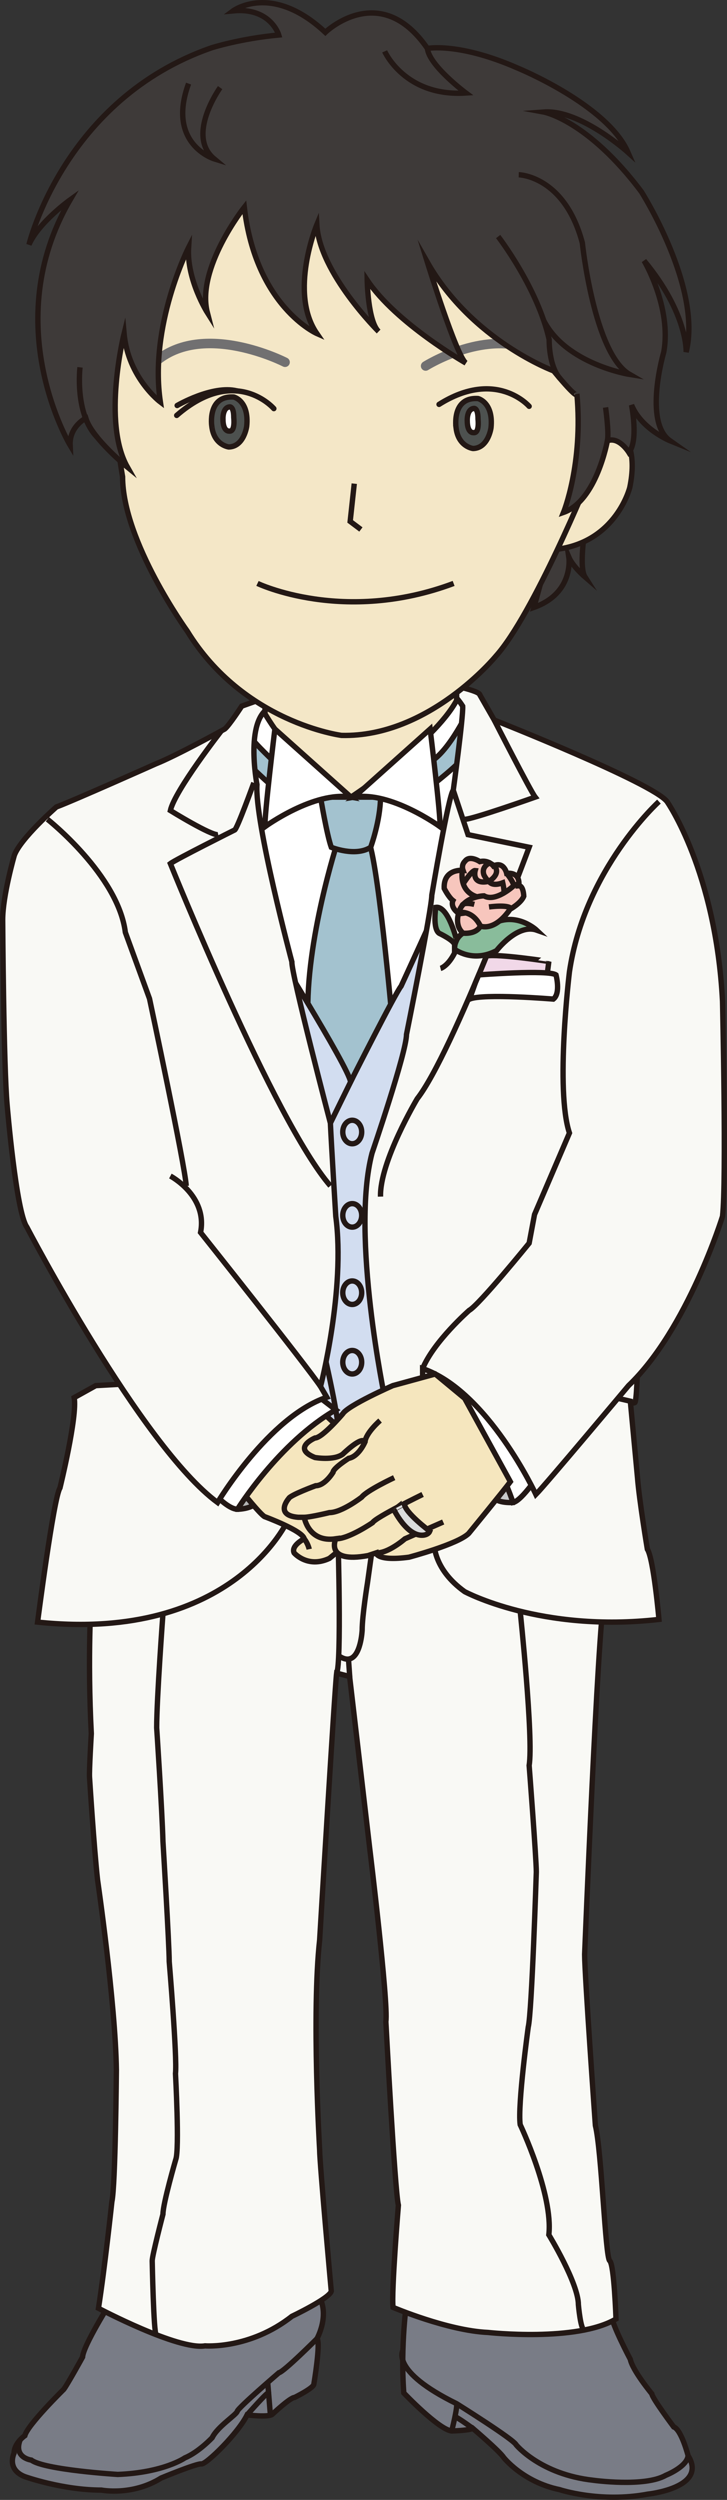 <?xml version="1.0" encoding="utf-8"?>
<!-- Generator: Adobe Illustrator 15.0.0, SVG Export Plug-In . SVG Version: 6.00 Build 0)  -->
<!DOCTYPE svg PUBLIC "-//W3C//DTD SVG 1.1//EN" "http://www.w3.org/Graphics/SVG/1.1/DTD/svg11.dtd">
<svg version="1.1" xmlns="http://www.w3.org/2000/svg" xmlns:xlink="http://www.w3.org/1999/xlink" x="0px" y="0px"
	 width="87.472px" height="300.646px" viewBox="84.264 30.177 87.472 300.646"
	 enable-background="new 84.264 30.177 87.472 300.646" xml:space="preserve">
<rect x="84.264" y="30.177" width="87.472" height="300.646" fill="#333333" stroke="none"/>
<g id="レイヤー_1">
</g>
<g id="イラスト">
	<g>
		<polygon fill="#FFFFFF" stroke="#231815" stroke-width="0.646" stroke-miterlimit="10" points="114.389,115.698 132.742,114.297 
			140.578,113.759 142.977,120.455 136.404,154.694 127.677,163.527 120.028,159.748 112.489,131.104 		"/>
		<path fill="#A3C2CF" stroke="#231815" stroke-width="0.646" stroke-miterlimit="10" d="M117.551,122.08
			c0,0-2.857-2.692-3.045-3.203l-0.347,3.203c0,0,2.586,2.504,3.393,3.07C118.358,125.716,117.551,122.08,117.551,122.08z"/>
		<path fill="#A3C2CF" stroke="#231815" stroke-width="0.646" stroke-miterlimit="10" d="M140.578,115.698
			c0,0-2.667,5.662-5.091,6.346v3.166c0,0,4.766-3.553,5.091-4.754V115.698z"/>
		<path fill="#A3C2CF" stroke="#231815" stroke-width="0.646" stroke-miterlimit="10" d="M124.878,131.423
			c0,0-3.886,11.96-3.558,21.116l5.542,9.913l4.589-9.587c0,0-1.832-20.687-3.017-21.87
			C127.248,129.81,124.878,131.423,124.878,131.423z"/>
		<path fill="#D2DDF0" stroke="#231815" stroke-width="0.646" stroke-miterlimit="10" d="M116.151,142.414
			c0,0,10.139,16.213,10.29,17.883c0,0,5.438-10.775,6.085-11.526c0,0,4.517-9.806,4.682-10.344
			c0.165-0.538,2.964,81.66,2.964,81.66s-9.69,2.801-11.525,1.938c0,0-1.724-2.477-1.724-5.816l-1.986-0.216
			c0,0-2.107,6.472-2.538,6.197c0,0-9.587-1.676-9.91-3.183L116.151,142.414z"/>
		<path fill="none" stroke="#231815" stroke-width="0.646" stroke-miterlimit="10" d="M122.83,191.106c0,0,2.384,9.912,2.107,11.42
			"/>
		<path fill="#797C86" stroke="#231815" stroke-width="0.646" stroke-miterlimit="10" d="M97.595,307.021
			c0,0-3.314,5.253-3.396,6.626c0,0-1.779,3.233-2.261,3.878c0,0-4.362,4.283-4.685,5.575c0,0-1.294,0.888-1.294,2.101
			c0,0-0.969,1.939,1.294,2.827c0,0,4.525,1.616,9.209,1.616c0,0,3.715,0.729,7.192-1.453c0,0,4.281-1.779,4.847-1.695
			c0.566,0.081,4.415-3.689,5.494-5.897c0,0,2.479,0.322,3.018-0.057c0,0,2.154-2.033,2.692-2.039c0,0,2.208-1.084,2.317-1.569
			c0,0,0.86-5.118,0.375-5.494c0,0,1.642-2.907,0.148-5.277L97.595,307.021z"/>
		<path fill="none" stroke="#231815" stroke-width="0.646" stroke-miterlimit="10" d="M122.398,311.439
			c0,0-3.984,3.987-4.578,4.094c0,0-4.903,4.199-5.009,4.634c-0.106,0.432-2.37,1.829-3.018,3.177c0,0-1.613,1.727-3.283,2.424
			c0,0-2.533,1.776-8.08,1.994c0,0-8.833-0.54-10.397-1.726c0,0-2.166-0.263-1.353-2.421"/>
		
			<line fill="none" stroke="#231815" stroke-width="0.646" stroke-miterlimit="10" x1="116.798" y1="320.632" x2="116.476" y2="316.698"/>
		<path fill="none" stroke="#231815" stroke-width="0.646" stroke-miterlimit="10" d="M113.996,320.599
			c0,0,2.558-2.928,2.583-2.637"/>
		<path fill="#797C86" stroke="#231815" stroke-width="0.646" stroke-miterlimit="10" d="M133.227,306.806
			c0,0-0.81,5.29-0.378,11.156c0,0,4.202,4.413,5.763,4.572c0,0,2.154-0.053,2.533-0.322c0,0,3.23,2.746,3.715,3.502
			c0,0,2.316,2.962,6.735,3.875c0,0,4.847,1.619,10.609,0.541c0,0,7.271-0.754,4.85-4.631c0,0-0.807-3.124-1.726-3.449
			c0,0-2.586-3.446-2.637-3.984c0,0-2.319-2.802-2.588-4.148c0,0-2.314-4.362-2.265-5.332L133.227,306.806z"/>
		<path fill="none" stroke="#231815" stroke-width="0.646" stroke-miterlimit="10" d="M132.745,312.841c0,0-1.566,2.477,6.46,6.41
			c0,0,6.896,4.309,7.164,4.953c0,0,2.908,3.556,9.266,4.256c0,0,6.194,0.862,8.727-0.591c0,0,2.583-1.023,2.692-2.37"/>
		<path fill="none" stroke="#231815" stroke-width="0.646" stroke-miterlimit="10" d="M138.611,322.534
			c0,0,0.703-2.748,0.594-3.283"/>
		<path fill="none" stroke="#231815" stroke-width="0.646" stroke-miterlimit="10" d="M141.273,322.321
			c0,0-1.896-1.417-2.359-1.544"/>
		<path fill="#F9F9F5" stroke="#231815" stroke-width="0.646" stroke-miterlimit="10" d="M95.25,222.199c0,0-0.485,7.097,0,16.471
			c0,0-0.269,4.521-0.213,5.25c0,0,0.535,8.483,0.969,12.361c0,0,2.154,14.759,2.261,22.839c0,0-0.106,13.899-0.541,15.838
			c0,0-0.857,7.971-1.614,12.82c0,0,9.587,5.063,12.82,4.521c0,0,5.385,0.435,10.45-3.553c0,0,4.524-2.154,4.74-3.017
			c0,0-1.401-15.403-1.401-17.021c0,0-0.969-16.376,0-25.209c0,0,1.83-30.485,2.045-32.104l1.563,0.403
			c0,0,1.992,17.051,2.424,20.713c0,0,2.261,18.527,1.938,20.791c0,0,1.078,20.362,1.507,22.086c0,0-0.859,10.45-0.644,12.282
			c0,0,6.572,2.799,11.416,3.015c0,0,10.666,1.185,15.409-1.617c0,0-0.219-6.572-0.757-7.001c-0.537-0.432-0.972-13.252-1.723-16.27
			c0,0-1.294-18.099-1.294-20.575c0,0,1.563-38.971,2.37-43.024l-16.16-13.291l-32.317,4.001L95.25,222.199z"/>
		<path fill="#F9F9F5" stroke="#231815" stroke-width="0.646" stroke-miterlimit="10" d="M118.95,212.909
			c0,0-6.57,14.826-30.163,12.349c0,0,1.938-15.021,2.692-16.129c0,0,2.124-8.629,1.709-10.867l2.6-1.445l13.467-0.754
			L118.95,212.909z"/>
		<path fill="#F9F9F5" stroke="#231815" stroke-width="0.646" stroke-miterlimit="10" d="M160.966,194.769
			c0,0-0.106,3.986-0.322,4.093c-0.216,0.109-3.286,0.432-3.664,0L160.966,194.769z"/>
		<path fill="#F9F9F5" stroke="#231815" stroke-width="0.646" stroke-miterlimit="10" d="M136.511,215.864
			c0,0-0.106,3.037,3.661,5.729c0,0,9.162,4.956,23.377,3.34c0,0-0.645-7.299-1.397-8.444c0,0-0.97-5.83-1.186-8.604l-0.862-9.195
			l-4.632-1.067L136.511,215.864z"/>
		<path fill="#B4B4B5" stroke="#231815" stroke-width="0.646" stroke-miterlimit="10" d="M112.836,211.685
			c0,0,2.022-0.003,2.451-1.079l-0.969-1.697l-2.099,0.622L112.836,211.685z"/>
		<path fill="none" stroke="#231815" stroke-width="0.646" stroke-miterlimit="10" d="M124.937,215.24
			c0,0,0.426,15.027-0.168,16.156"/>
		<path fill="#F5E6BE" stroke="#231815" stroke-width="0.646" stroke-miterlimit="10" d="M113.349,209.502
			c0,0,2.182,2.745,2.746,3.07c0,0,4.608,1.698,4.771,2.668c0,0-1.619,0.81-1.213,1.697c0,0,1.616,1.886,4.244,0.658l1.608-1.309
			l2.67-9.371l1.819-2.264l-2.211-2.989l-2.278,0.647l-2.676-2.505l-7.62,5.656L113.349,209.502z"/>
		<path fill="#C8C9CA" stroke="#231815" stroke-width="0.646" stroke-miterlimit="10" d="M145.991,210.875
			c0,0-2.37,0.159-2.424-0.97l0.97-1.294l1.776-1.236l0.538,1.13L145.991,210.875z"/>
		<path fill="none" stroke="#231815" stroke-width="0.646" stroke-miterlimit="10" d="M124.928,229.242
			c0.501,0.373,0.922,0.502,1.266,0.463c1.496-0.171,1.645-3.48,1.645-3.48c0-1.723,0.644-5.71,0.644-5.71l0.603-4.309"/>
		<path fill="#FFFFFF" stroke="#231815" stroke-width="0.646" stroke-miterlimit="10" d="M145.991,210.875
			c0,0-3.634-11.442-11.392-15.457l1.376-1.412l6.057,2.811l7.302,10.341C149.334,207.157,147.123,210.631,145.991,210.875z"/>
		<path fill="#F9F9F5" stroke="#231815" stroke-width="0.646" stroke-miterlimit="10" d="M138.034,112.465
			c0,0,3.971,0.756,3.971,1.294c0,0,1.294,2.261,1.726,3.015c0,0,19.067,7.542,20.791,9.806c0,0,5.87,8.349,6.675,24.021
			c0,0,0.487,21.654,0,25.854c0,0-4.198,13.576-11.309,20.362c0,0-10.02,11.957-11.148,13.089c0,0-5.763-12.442-13.627-15.137v3.123
			l-4.524,0.541c0,0-4.147-19.715-1.563-29.571c0,0,4.146-12.12,4.146-14.274c0,0,3.045-15.135,3.045-16.754
			c0,0,2.021-12.081,2.584-12.624c0,0,1.216-8.845,1.134-10.108c0,0-0.891-1.423-1.294-1.342L138.034,112.465z"/>
		<path fill="none" stroke="#231815" stroke-width="0.646" stroke-miterlimit="10" d="M124.015,165.25c0,0,2.424-4.954,2.701-5.502
			"/>
		<path fill="none" stroke="#231815" stroke-width="0.646" stroke-miterlimit="10" d="M143.73,116.773c0,0,4.362,8.542,4.928,9.268
			c0,0-7.758,2.746-8.486,2.664"/>
		<path fill="#F1D8E8" stroke="#231815" stroke-width="0.646" stroke-miterlimit="10" d="M142.806,145.143l-1.474,3.592h8.593
			l0.375-2.928C150.3,145.807,144.263,144.874,142.806,145.143z"/>
		<path fill="#FFFFFF" stroke="#231815" stroke-width="0.646" stroke-miterlimit="10" d="M141.858,147.421
			c0,0,8.441-0.645,9.305,0.002c0,0,0.591,2.208-0.322,2.908c0,0-8.405-0.7-10.075,0l0.704-1.992L141.858,147.421z"/>
		<path fill="none" stroke="#231815" stroke-width="0.646" stroke-miterlimit="10" d="M138.8,125.209l1.778,5.348l7.352,1.516
			c0,0-9.155,24.722-13.468,30.244c0,0-4.521,7.567-4.415,11.77"/>
		<path fill="none" stroke="#231815" stroke-width="0.646" stroke-miterlimit="10" d="M135.112,194.769
			c1.356-3.284,5.601-7.002,5.601-7.002c1.185-0.646,7.217-8.08,7.217-8.08l0.647-3.446l4.202-9.806c-1.726-5.169,0-19.39,0-19.39
			c1.83-12.386,10.77-20.466,10.77-20.466"/>
		<path fill="#D2DDF0" stroke="#231815" stroke-width="0.646" stroke-miterlimit="10" d="M127.783,166.318
			c0,0.782-0.507,1.412-1.141,1.412c-0.625,0-1.137-0.63-1.137-1.412c0-0.785,0.513-1.415,1.137-1.415
			C127.276,164.903,127.783,165.533,127.783,166.318z"/>
		<path fill="#D2DDF0" stroke="#231815" stroke-width="0.646" stroke-miterlimit="10" d="M127.783,176.345
			c0,0.779-0.507,1.412-1.141,1.412c-0.625,0-1.137-0.633-1.137-1.412c0-0.782,0.513-1.415,1.137-1.415
			C127.276,174.93,127.783,175.563,127.783,176.345z"/>
		<path fill="#D2DDF0" stroke="#231815" stroke-width="0.646" stroke-miterlimit="10" d="M127.783,185.644
			c0,0.781-0.507,1.412-1.141,1.412c-0.625,0-1.137-0.631-1.137-1.412c0-0.782,0.513-1.415,1.137-1.415
			C127.276,184.229,127.783,184.861,127.783,185.644z"/>
		<path fill="#D2DDF0" stroke="#231815" stroke-width="0.646" stroke-miterlimit="10" d="M127.783,194.006
			c0,0.782-0.507,1.412-1.141,1.412c-0.625,0-1.137-0.63-1.137-1.412c0-0.784,0.513-1.417,1.137-1.417
			C127.276,192.589,127.783,193.222,127.783,194.006z"/>
		<path fill="none" stroke="#231815" stroke-width="0.646" stroke-miterlimit="10" d="M121.468,216.489
			c0,0-0.137-0.672-0.603-1.249"/>
		
			<line fill="none" stroke="#231815" stroke-width="0.646" stroke-miterlimit="10" x1="126.354" y1="231.993" x2="126.194" y2="229.705"/>
		<path fill="none" stroke="#231815" stroke-width="0.646" stroke-miterlimit="10" d="M103.871,224.253
			c0,0-0.756,10.158-0.756,13.714c0,0,0.65,9.806,0.756,13.683c0,0,0.753,12.387,0.753,14.435c0,0,0.97,11.528,0.754,13.468
			c0,0,0.493,9.155,0.031,10.344c0,0-1.538,5.275-1.538,6.569c0,0-1.294,4.956-1.294,5.604c0,0,0.171,8.767,0.479,8.884"/>
		<path fill="none" stroke="#231815" stroke-width="0.646" stroke-miterlimit="10" d="M146.852,223.95
			c0,0,1.616,15.311,1.078,18.544c0,0,0.863,11.204,0.863,12.817c0,0-0.538,16.913-0.97,18.64c0,0-1.294,9.371-0.972,11.741
			c0,0,3.989,8.402,3.448,13.249c0,0,3.556,5.819,3.556,8.405c0,0,0.269,3.135,0.736,3.04"/>
		<path fill="#A3C2CF" stroke="#231815" stroke-width="0.646" stroke-miterlimit="10" d="M122.83,126.042
			c0,0,0.754,4.524,1.294,6.032c0,0,2.908,1.185,4.738,0c0,0,1.165-3.163,1.185-6.032H122.83z"/>
		<path fill="#FFFFFF" stroke="#231815" stroke-width="0.646" stroke-miterlimit="10" d="M110.119,209.905
			c0,0,1.642,1.782,2.718,1.779c0,0,4.959-7.99,11.826-11.955l-2.749-2.106l-10.019,7.758L110.119,209.905z"/>
		<path fill="#F9F9F5" stroke="#231815" stroke-width="0.646" stroke-miterlimit="10" d="M117.12,113.759l-3.771,1.342
			c0,0-1.505,2.32-2.045,2.751c0,0-5.819,3.211-8.295,4.191c0,0-9.912,4.427-11.96,5.183c0,0-4.306,3.768-5.06,5.816
			c0,0-1.401,4.847-1.401,7.755c0,0,0.106,17.561,0.538,22.301c0,0,1.079,12.871,2.37,14.65c0,0,13.736,26.34,22.945,33.126
			c0,0,6.141-10.288,13.143-12.661l-0.754-1.291c0,0,3.018-11.636,1.833-20.469c0,0-0.541-8.833-0.647-11.204
			c0,0-4.737-18.096-4.631-19.39c0,0-4.491-16.827-4.203-21.329c0,0-1.614-8.411,1.939-9.43V113.759z"/>
		<path fill="none" stroke="#231815" stroke-width="0.646" stroke-miterlimit="10" d="M114.803,124.321
			c0,0-2.048,5.676-2.314,5.676c0,0-7.105,3.555-7.727,4.04c0,0,12.465,30.894,19.253,38.758"/>
		<path fill="none" stroke="#231815" stroke-width="0.646" stroke-miterlimit="10" d="M89.972,128.706
			c0,0,8.511,6.708,9.374,13.602c0,0,2.477,6.789,2.908,7.971c0,0,4.306,20.253,4.416,22.517"/>
		<path fill="none" stroke="#231815" stroke-width="0.646" stroke-miterlimit="10" d="M104.762,171.61c0,0,4.497,2.371,3.634,6.786
			c0,0,12.629,15.865,14.434,18.527"/>
		<path fill="none" stroke="#231815" stroke-width="0.646" stroke-miterlimit="10" d="M110.895,118.076
			c0,0-5.592,7.156-6.133,9.579c0,0,4.951,3.062,5.76,2.902"/>
		<path fill="#F4E7C7" stroke="#231815" stroke-width="0.646" stroke-miterlimit="10" d="M116.151,112.68v3.343
			c0,0,4.74,8.186,10.341,10.019c0,0,9.913-6.463,12.713-11.635v-2.695L116.151,112.68z"/>
		<path fill="#FFFFFF" stroke="#231815" stroke-width="0.646" stroke-miterlimit="10" d="M117.336,117.852
			c0,0-1.292,10.557-1.185,11.742c0,0,5.925-4.306,10.341-3.552L117.336,117.852z"/>
		<path fill="#FFFFFF" stroke="#231815" stroke-width="0.646" stroke-miterlimit="10" d="M136.018,117.852
			c0,0,1.291,10.557,1.185,11.742c0,0-5.925-4.306-10.341-3.552L136.018,117.852z"/>
		<g>
			<path fill="none" stroke="#231815" stroke-width="0.646" stroke-miterlimit="10" d="M137.267,146.642
				c0,0,1.625-0.423,2.583-4.362"/>
			<path fill="#89BC9B" stroke="#231815" stroke-width="0.646" stroke-miterlimit="10" d="M139.974,142.4
				c0,0-1.051,0.566-1.012,1.938c0,0,2.174,1.698,5.049,0.163c0,0,2.507-3.272,4.808-2.465c0,0-2.225-2.093-4.929-0.927l-2.95,0.162
				L139.974,142.4z"/>
			<path fill="#F7C6BD" stroke="#231815" stroke-width="0.646" stroke-miterlimit="10" d="M139.974,142.4
				c0,0,1.535,0.202,2.098-0.849c0,0,1.659,0.729,3.559-2.02c0,0,1.331-0.726,1.655-1.575c0,0-0.042-1.294-0.604-1.252
				c0,0,0.322-1.656-1.457-1.496c0,0-0.322-1.493-1.597-0.888c0,0-0.583-0.768-1.634-0.524c0,0-1.213-0.824-1.779-0.048
				c0,0-0.484,0.409-0.24,1.098c0,0-2.385-0.244-2.264,2.18c0,0,0.526,1.051,1.05,1.454c0,0-0.403,0.771,0.687,1.536
				C139.446,140.016,138.923,141.47,139.974,142.4z"/>
			<path fill="none" stroke="#231815" stroke-width="0.646" stroke-miterlimit="10" d="M146.801,136.729c0,0-0.406-0.378-0.757,0
				c0,0-2.157,1.995-3.549,1.185c0,0-2.704,0.037-3.099,2.281"/>
			<path fill="none" stroke="#231815" stroke-width="0.646" stroke-miterlimit="10" d="M143.1,139.251c0,0,2.278-0.325,2.665,0.202
				"/>
			<path fill="none" stroke="#231815" stroke-width="0.646" stroke-miterlimit="10" d="M141.683,138.032
				c0,0-2.256-0.451-1.76-3.373"/>
			<path fill="none" stroke="#231815" stroke-width="0.646" stroke-miterlimit="10" d="M143.192,133.959c0,0-1.07,0.4-0.697,1.454
				c0,0,0.294,0.591,0.604,0.753c0,0,1.519-0.863,0.631-1.886L143.192,133.959z"/>
			<path fill="none" stroke="#231815" stroke-width="0.646" stroke-miterlimit="10" d="M140.001,136.449
				c0,0,1.037-1.63,1.438-1.577c0,0-0.507,1.776,1.661,1.294c0,0,0.306,0.681,1.653,0.179c0,0,0.266,1.151,0.095,1.247"/>
			<path fill="none" stroke="#231815" stroke-width="0.646" stroke-miterlimit="10" d="M145.224,135.208
				c0,0,0.902,1.087,0.82,1.521"/>
			<path fill="none" stroke="#231815" stroke-width="0.646" stroke-miterlimit="10" d="M141.332,138.938
				c0,0-1.373-0.353-1.482,0.188"/>
			<path fill="none" stroke="#231815" stroke-width="0.646" stroke-miterlimit="10" d="M139.463,139.921
				c0,0,1.628-0.362,2.608,1.63"/>
			<path fill="#89BC9B" stroke="#231815" stroke-width="0.646" stroke-miterlimit="10" d="M136.698,139.301
				c0,0-0.4,2.564,0.406,3.116c0,0,1.854,0.874,1.854,1.398l0.244-0.569C139.203,143.246,138.194,139.069,136.698,139.301z"/>
		</g>
		<path fill="#3E3A39" stroke="#231815" stroke-width="0.646" stroke-miterlimit="10" d="M154.648,93.854c0,0-0.754,4.524,0,5.709
			c0,0-1.454-1.25-1.938-2.37c0,0,0.646,4.309-4.203,6.032l2.589-9.371H154.648z"/>
		<path fill="#F4E7C7" stroke="#231815" stroke-width="0.646" stroke-miterlimit="10" d="M156.049,80.445
			c0,0,5.604,0.608,3.987,8.363c0,0-1.62,6.573-8.834,7.436l-1.076-2.048v-4.093L156.049,80.445z"/>
		<path fill="#F4E7C7" stroke="#231815" stroke-width="0.646" stroke-miterlimit="10" d="M155.211,87.507
			c0,0-6.771,16.558-11.287,21.579c0,0-8.029,9.786-18.567,9.534c0,0-11.79-1.507-18.563-12.546c0,0-7.78-10.787-7.78-18.567
			c0,0-3.763-20.572,1.756-30.229c0,0,12.296-22.705,25.719-21.449c0,0,15.176-2.323,25.461,16.776
			C151.95,52.605,158.977,72.455,155.211,87.507z"/>
		<path fill="none" stroke="#717071" stroke-width="1.148" stroke-linecap="round" stroke-miterlimit="10" d="M135.477,74.191
			c0,0,6.819-4.295,12.576-2.042"/>
		<path fill="none" stroke="#717071" stroke-width="1.148" stroke-linecap="round" stroke-miterlimit="10" d="M118.56,73.74
			c0,0-9.873-5.074-15.653,0"/>
		<g>
			<path fill="#3E3A39" stroke="#231815" stroke-width="0.646" stroke-miterlimit="10" d="M135.689,36.002
				c0,0,3.771-0.754,10.882,2.37c0,0,10.772,4.415,13.249,10.125c0,0-5.71-5.172-10.128-4.847c0,0,5.278,0.969,11.744,9.59
				c0,0,7.325,11.526,5.385,19.281c0,0,0.219-4.631-5.063-10.988c0,0,3.34,5.603,2.37,10.988c0,0-2.477,8.405,0.754,10.666
				c0,0-3.446-1.401-4.632-4.309c0,0,0.863,4.309-0.321,5.71c0,0-1.186-1.939-2.586-1.401c0,0-1.295,7.217-5.278,8.618
				c0,0,2.37-5.816,1.613-14.221c0,0,0.216,0.863-2.799-2.799c0,0-9.806-3.611-15.19-13.061c0,0,3.502,11.31,4.631,12.117
				c0,0-8.401-4.769-11.876-9.977c0,0,0.081,4.967,1.373,6.18c0,0-7.111-7.029-7.433-12.848c0,0-3.393,8.161,0,13.092
				c0,0-7.352-3.236-8.724-15.19c0,0-5.819,7.352-4.446,12.683c0,0-2.502-3.958-2.261-7.836c0,0-4.769,9.371-3.393,18.583
				c0,0-3.88-2.908-4.365-8.24c0,0-2.667,10.663,0.403,16.076c0,0-4.281-3.474-5.009-5.897c0,0-1.992,0.997-1.886,3.261
				c0,0-8.732-14.543-0.002-29.518c0,0-3.766,2.692-4.951,5.385c0,0,4.202-17.504,21.976-23.671c0,0,3.449-1.106,8.08-1.538
				c0,0-0.969-3.337-5.494-2.905c0,0,4.631-3.446,11.094,2.583C123.407,34.063,129.979,27.712,135.689,36.002z"/>
			<path fill="none" stroke="#231815" stroke-width="0.646" stroke-miterlimit="10" d="M157.125,79.175
				c0,0,0.434,3.057,0.219,4.012"/>
			<path fill="none" stroke="#231815" stroke-width="0.646" stroke-miterlimit="10" d="M130.546,36.353
				c0,0,2.423,5.494,9.774,5.009c0,0-4.415-3.284-4.631-5.359"/>
			<path fill="none" stroke="#231815" stroke-width="0.646" stroke-miterlimit="10" d="M110.749,40.715
				c0,0-4.121,5.738-0.726,8.564c0,0-5.738-1.776-3.07-9.049"/>
			<path fill="none" stroke="#231815" stroke-width="0.646" stroke-miterlimit="10" d="M146.678,51.193
				c0,0,5.497,0.106,7.651,8.186c0,0,1.397,13.358,5.707,15.835c0,0-7.648-1.216-10.344-6.477"/>
			<path fill="none" stroke="#231815" stroke-width="0.646" stroke-miterlimit="10" d="M144.201,58.625
				c0,0,4.74,6.141,6.138,12.389c0,0-0.069,3.174,1.32,4.701"/>
			<path fill="none" stroke="#231815" stroke-width="0.646" stroke-miterlimit="10" d="M93.889,74.354c0,0-0.669,5.572,2.048,8.382
				"/>
		</g>
		<path fill="none" stroke="#231815" stroke-width="0.646" stroke-miterlimit="10" d="M115.243,100.342c0,0,10.353,4.97,23.601,0"
			/>
		<polyline fill="none" stroke="#231815" stroke-width="0.646" stroke-miterlimit="10" points="126.889,88.342 126.396,92.884 
			127.688,93.854 		"/>
		<g>
			<path fill="#4D514F" stroke="#231815" stroke-width="0.646" stroke-miterlimit="10" d="M141.78,78.108
				c0,0,1.88,0.446,1.561,3.527c0,0-0.328,2.435-2.157,2.482c0,0-1.776-0.199-2.045-2.482
				C139.139,81.635,138.556,77.909,141.78,78.108z"/>
			<path fill="#FFFFFF" stroke="#231815" stroke-width="0.646" stroke-linecap="round" stroke-miterlimit="10" d="M141.234,79.302
				c0,0,0.546-0.199,0.546,1.289c0,0,0.207,1.717-0.546,1.617c0,0-0.751,0.118-0.751-1.457
				C140.483,80.75,140.424,79.425,141.234,79.302z"/>
			<g>
				<path fill="#4D514F" stroke="#231815" stroke-width="0.646" stroke-miterlimit="10" d="M112.391,77.923
					c0,0,1.877,0.445,1.555,3.524c0,0-0.322,2.438-2.154,2.485c0,0-1.776-0.202-2.045-2.485
					C109.746,81.448,109.166,77.724,112.391,77.923z"/>
				<path fill="#FFFFFF" stroke="#231815" stroke-width="0.646" stroke-linecap="round" stroke-miterlimit="10" d="M111.844,79.117
					c0,0,0.546-0.199,0.546,1.289c0,0,0.208,1.717-0.546,1.616c0,0-0.753,0.115-0.753-1.457
					C111.091,80.565,111.035,79.237,111.844,79.117z"/>
			</g>
		</g>
		<path fill="none" stroke="#231815" stroke-width="0.646" stroke-linecap="round" stroke-miterlimit="10" d="M147.93,79.041
			c0,0-3.947-4.569-10.84-0.232"/>
		<path fill="none" stroke="#231815" stroke-width="0.646" stroke-linecap="round" stroke-miterlimit="10" d="M117.212,79.318
			c0,0-4.589-5.345-11.688,0.818"/>
		
			<path fill="none" stroke="#231815" stroke-width="0.646" stroke-linecap="round" stroke-linejoin="round" stroke-miterlimit="10" d="
			M105.58,78.943c0,0,4.228-2.479,7.189-1.759"/>
		<path fill="#F5E6BE" stroke="#231815" stroke-width="0.646" stroke-miterlimit="10" d="M131.529,196.816
			c0,0-5.402,2.37-6.024,3.393c0,0-2.46,2.908-3.348,2.908c0,0-2.83,1.213,0,2.345c0,0,2.255,0.403,3.348-0.403
			c0,0,2.309-2.264,2.67-1.457c0,0-0.734,1.737-1.961,1.961c0,0-1.877,1.191-1.877,1.676c0,0-0.969,1.616-2.098,1.616
			c0,0-3.071,1.132-3.233,1.535c0,0-1.779,2.021,1.132,2.262h0.729c0,0,0.485,3.073,3.796,2.586c0,0-1.373,2.989,3.878,2.02
			l0.969-0.322c0,0,0.081,1.031,3.959,0.516c0,0,5.897-1.566,7.189-2.857c0,0,4.364-5.335,5.012-6.223l-5.497-10.019l-3.541-2.934
			L131.529,196.816z"/>
		<path fill="none" stroke="#231815" stroke-width="0.646" stroke-miterlimit="10" d="M129.994,201.016
			c0,0-1.696,1.457-1.819,2.586"/>
		<path fill="none" stroke="#231815" stroke-width="0.646" stroke-miterlimit="10" d="M131.691,207.886
			c0,0-3.287,1.535-3.908,2.345c0,0-2.393,1.857-3.886,1.857c0,0-2.309,0.563-3.031,0.563"/>
		<path fill="none" stroke="#231815" stroke-width="0.646" stroke-miterlimit="10" d="M135.112,209.905
			c0,0-5.646,2.746-6.026,3.393c0,0-2.897,1.989-4.424,1.939"/>
		<path fill="none" stroke="#231815" stroke-width="0.646" stroke-miterlimit="10" d="M137.589,213.217
			c0,0-3.877,1.701-4.605,2.023c0,0-2.021,1.775-3.475,1.694"/>
		<path fill="#DBDCDC" stroke="#231815" stroke-width="0.646" stroke-miterlimit="10" d="M131.63,211.685
			c0,0,1.541,3.23,3.482,3.124c0,0,0.661-0.003,0.863-0.487c0,0-3.046-2.262-3.06-3.312
			C132.916,211.01,131.924,211.527,131.63,211.685z"/>
	</g>
</g>
</svg>
